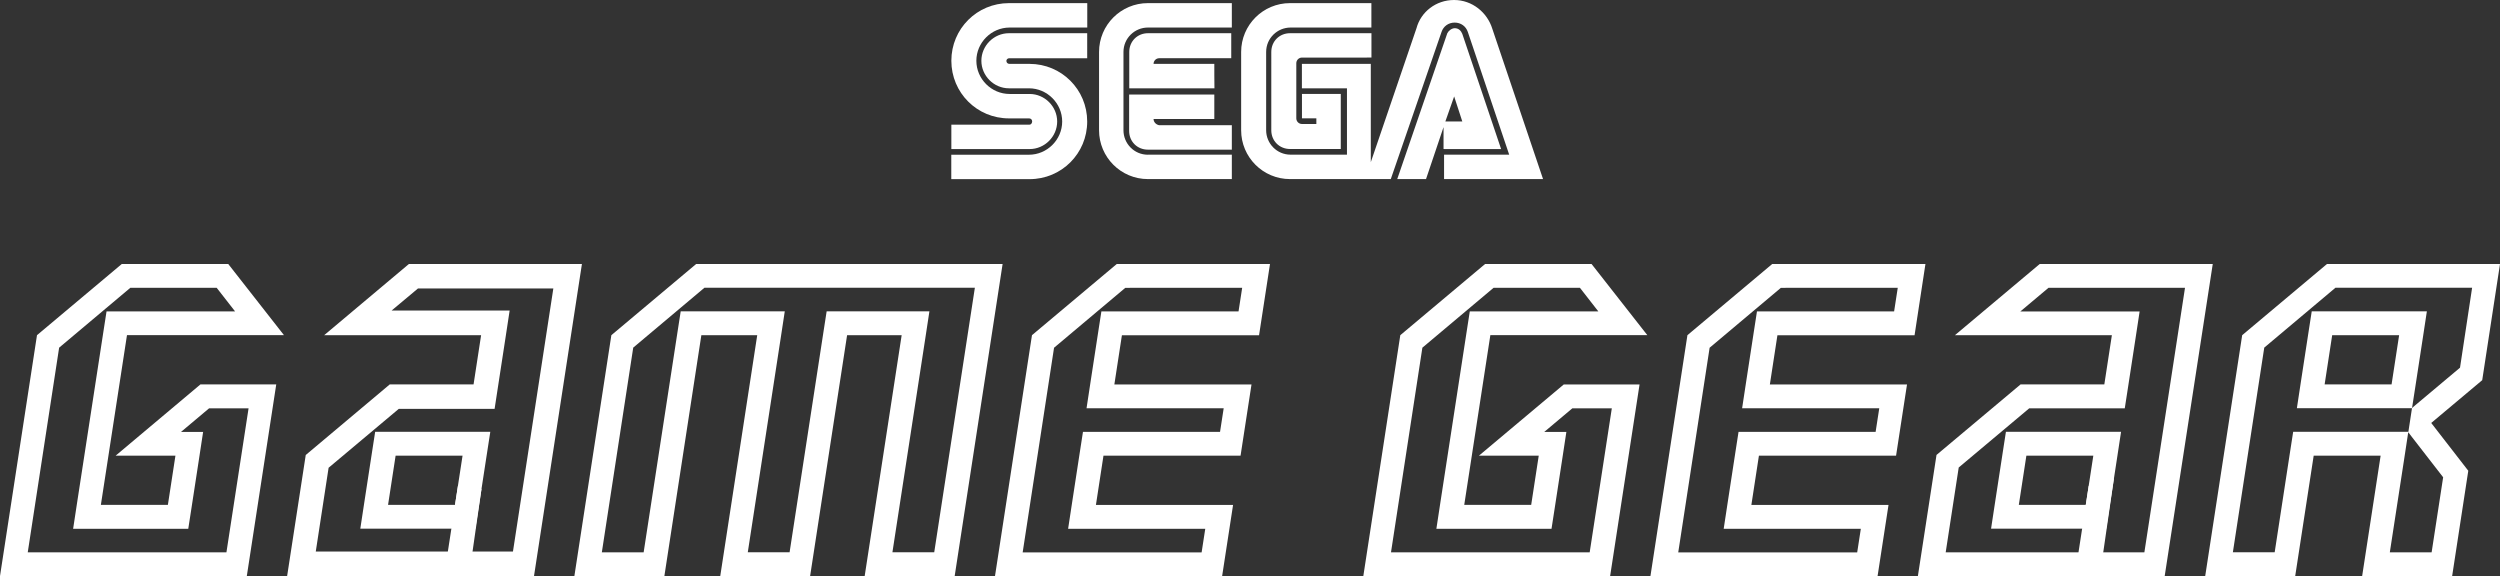 <?xml version="1.0" encoding="utf-8"?>
<!-- Generator: Adobe Illustrator 25.4.1, SVG Export Plug-In . SVG Version: 6.00 Build 0)  -->
<svg version="1.1" xmlns="http://www.w3.org/2000/svg" xmlns:xlink="http://www.w3.org/1999/xlink" x="0px" y="0px"
	 viewBox="0 0 3839 884.7" style="enable-background:new 0 0 3839 884.7;" xml:space="preserve">
<rect x="0" y="0" width="3839" height="884.7" fill="#333333" stroke="none"/>
<style type="text/css">
	.st0{fill:#FFFFFF;}
	.st1{fill:#034693;}
</style>
<g id="Layer_1">
	<g>
		<g>
			<path class="st0" d="M1581.1,191.4h-120.2v37.5h120.2c23.1,0,42.3-19.2,42.3-42.3s-19.2-42.3-42.3-42.3h-30.8
				c-27.9,0-51-23.1-51-51s23.1-51,51-51h119.3V4.8h-120.2c-49.1,0-88.5,39.4-88.5,88.5s39.4,88.5,88.5,88.5h30.8
				c2.9,0,4.8,1.9,4.8,4.8C1584.8,189.5,1583,191.4,1581.1,191.4z"/>
			<path class="st0" d="M1549.3,89.5h120.2V51h-120.2c-23.1,0-42.3,19.2-42.3,42.3s19.2,42.3,42.3,42.3h30.8c27.9,0,51,23.1,51,51
				s-23.1,51-51,51h-119.3v37.5H1581c49.1,0,88.5-39.4,88.5-88.5S1630,98.1,1581,98.1h-30.8c-2.9,0-4.8-1.9-4.8-4.8
				C1545.5,91.4,1547.4,89.5,1549.3,89.5z"/>
			<path class="st0" d="M1981,51c-16.4,0-28.8,12.5-28.8,28.8V200c0,16.4,12.5,28.8,28.8,28.8h77.9v-84.6h-59.6v37.5h22.1v8.7h-22.1
				c-4.8,0-8.7-3.9-8.7-8.7V97.1c0-4.8,3.9-8.7,8.7-8.7H2106V51H1981z"/>
			<path class="st0" d="M2217.6,228.9h87.5L2245.5,52c-1.9-4.8-5.7-8.7-11.5-8.7c-4.8,0-9.6,3.9-11.5,7.7l-76.9,224h44.2l26.9-79.8
				v33.6h1V228.9z M2233,148.1l12.5,38.4h-26L2233,148.1z"/>
			<path class="st0" d="M2291.6,44.2c-7.7-25-30.8-44.2-58.7-44.2s-51,18.3-57.7,43.2L2105,249V98.1h-105.8v37.5h69.2v101.9h-86.6
				c-21.2,0-37.5-17.3-37.5-37.5V79.8c0-21.2,17.3-37.5,37.5-37.5h124.1V4.8h-125c-41.4,0-75,33.6-75,75V200c0,41.4,33.6,75,75,75
				h154.8l77.9-225.9c2.9-8.7,10.6-14.4,20.2-14.4c9.6,0,17.3,5.7,20.2,14.4l63.5,188.4h-100V275h152l0,0L2291.6,44.2z"/>
			<path class="st0" d="M1762.7,237.6c-21.2,0-37.5-17.3-37.5-37.5V79.8c0-21.2,17.3-37.5,37.5-37.5h128.9V4.8h-128.9
				c-41.4,0-75,33.6-75,75V200c0,41.4,33.6,75,75,75h128.9v-37.5h-128.9V237.6z"/>
			<path class="st0" d="M1771.4,182.7h93.3v-37.5h-130.8V201c0,16.4,12.5,28.8,28.8,28.8h128.9v-37.5H1780
				C1775.3,191.4,1771.4,187.5,1771.4,182.7z"/>
			<path class="st0" d="M1864.7,98.1h-93.3c0-4.8,3.9-8.7,8.7-8.7h110.6V51h-127.8c-16.4,0-28.8,12.5-28.8,28.8v55.8h130.8
				C1864.7,135.6,1864.7,98.1,1864.7,98.1z"/>
		</g>
		<g>
			<path class="st0" d="M2914.2,441.9l-5.6,36.3h-179.2H2698l-4.8,31l-11.6,75.6l-6.4,42.1h42.6h168l-5.6,36.3h-179.2h-31.3l-4.8,31
				l-11.6,75.7l-6.4,42.1h42.6h168l-5.6,36.3h-274.8l48.2-314.3l109.4-92L2914.2,441.9 M2956.7,405.4h-235.3l-130.2,109.3l-56.8,370
				h348.8l16.8-109.3h-210.6l11.6-75.7h210.6l16.8-109.3h-210.6l11.6-75.6h210.6L2956.7,405.4L2956.7,405.4z"/>
			<path class="st0" d="M1907.5,441.9l-5.6,36.3h-179.2h-31.4l-4.8,31l-11.6,75.6l-6.4,42.1h42.6h168l-5.6,36.3h-179.2H1663l-4.8,31
				l-11.6,75.7l-6.4,42.1h42.6h168l-5.6,36.3h-274.8l48.2-314.3l109.4-92L1907.5,441.9 M1950.2,405.4h-235.3l-130.2,109.3l-56.8,370
				h348.8l16.8-109.3h-210.6l11.6-75.7H1905l16.8-109.3h-210.6l11.6-75.6h210.6L1950.2,405.4L1950.2,405.4z"/>
			<path class="st0" d="M1497,441.9l-62.4,406.2h-64.2l50.4-327.9l6.4-42.1h-42.6h-83.8h-31.4l-4.8,31l-52.1,339h-64.2l50.4-327.9
				l6.4-42.1h-42.6h-85.8h-31.4l-4.8,31l-52.1,339h-64.2l48.2-314.3l109.4-92H1497 M1539.6,405.4H1069L938.8,514.7l-56.8,370h138.2
				l56.8-370h85.8l-56.8,370H1244l56.8-370h83.8l-56.8,369.9H1466L1539.6,405.4L1539.6,405.4z"/>
			<path class="st0" d="M2426.1,441.9l28.3,36.3h-166.1H2257l-4.8,31l-40.1,260.7l-6.4,42.1h42.6h102.8h31.4l4.8-31l11.6-75.6
				l6.4-42.1h-34l43.2-36.3h60.6l-34,221.2H2136l48.2-314.3l109.4-92L2426.1,441.9 M2444,405.4h-163.5l-130.2,109.3l-56.8,370h379
				l45.2-294.3h-116.4l-130.2,109.3h91.8l-11.6,75.6h-102.8l40.1-260.7h241L2444,405.4L2444,405.4z"/>
			<path class="st0" d="M332.7,441.9l28.3,36.3H195h-31.4l-4.8,31l-40.1,260.7l-6.4,42.1h42.6h102.8h31.4l4.8-31l11.6-75.6l6.4-42.1
				h-34l43.2-36.3h60.6l-34,221.2H42.6l48.2-314.3l109.4-92L332.7,441.9 M350.5,405.4H187L56.8,514.7L0,884.6h379l45.2-294.3H307.8
				L177.6,699.7h91.8l-11.6,75.6H154.9L195,514.6h241L350.5,405.4L350.5,405.4z"/>
			<path class="st0" d="M3684.1,514.7l-11.6,75.6h-102.8l11.6-75.6H3684.1 M3726.7,478.1h-42.6h-102.8h-31.4l-4.8,31l-11.6,75.6
				l-6.4,42.1h42.6h102.8h31.4l4.8-31l11.6-75.6L3726.7,478.1L3726.7,478.1z"/>
			<path class="st0" d="M3214.5,699.7l-11.6,75.6h-102.8l11.6-75.6H3214.5 M3257.1,663.1h-42.6h-102.8h-31.4l-4.8,31l-11.6,75.6
				l-6.4,42.1h42.6h102.8h31.4l4.8-31l11.6-75.6L3257.1,663.1L3257.1,663.1z"/>
			<path class="st0" d="M3355.3,441.9l-62.4,406.3h-305.1l20-130.3l108.3-90.9h115.3h31.4l4.8-31l11.6-75.6l6.4-42.1H3243h-140.6
				l43.2-36.3L3355.3,441.9 M3397.9,405.4h-265.7L3002,514.7h241l-11.6,75.6h-128.6l-129.1,108.3l-28.6,186h379L3397.9,405.4
				L3397.9,405.4z"/>
			<path class="st0" d="M710.3,699.7l-11.6,75.6H595.9l11.6-75.6H710.3 M752.9,663.1h-42.6H607.5h-31.4l-4.8,31l-11.6,75.6
				l-6.4,42.1h42.6h102.8H730l4.8-31l11.6-75.6L752.9,663.1L752.9,663.1z"/>
			<path class="st0" d="M849.7,443l-62,403.9H484.9l19.7-128.6l107.7-90.4h114.9h32.3l4.9-32l11.6-75.6l6.6-43.4h-43.9H601.3
				l40.5-33.9H849.7 M893.6,405.4H627.9L497.8,514.7h241l-11.6,75.6H598.5L469.5,698.7l-28.6,186H820L893.6,405.4L893.6,405.4z"/>
			<polygon class="st0" points="703.2,746.3 686,858.2 723.7,860.4 739.4,750.8 			"/>
			<polygon class="st0" points="3207.4,746.3 3190.2,858.2 3229,853.3 3246.2,734.4 			"/>
			<path class="st0" d="M3839,405.4h-265.7l-130.2,109.3l-56.8,370h138.2l28.4-185h102.8l-28.4,185h138.2l24.8-161.8l-56.9-73.4
				l78.3-65.7L3839,405.4z M3777.6,564.6l-67.8,56.9l-5.9,5l-5.7,37.3l6.2,8.1l47.3,61l-17.7,115.3h-64.2l22-143l6.3-41.5l0.8-0.6
				h-43.3h-102.8h-31.4l-4.8,31l-23.6,154h-64.2l48.2-314.3l109.4-92h209.8L3777.6,564.6z"/>
		</g>
	</g>
</g>
<g id="Layer_2">
</g>
</svg>
